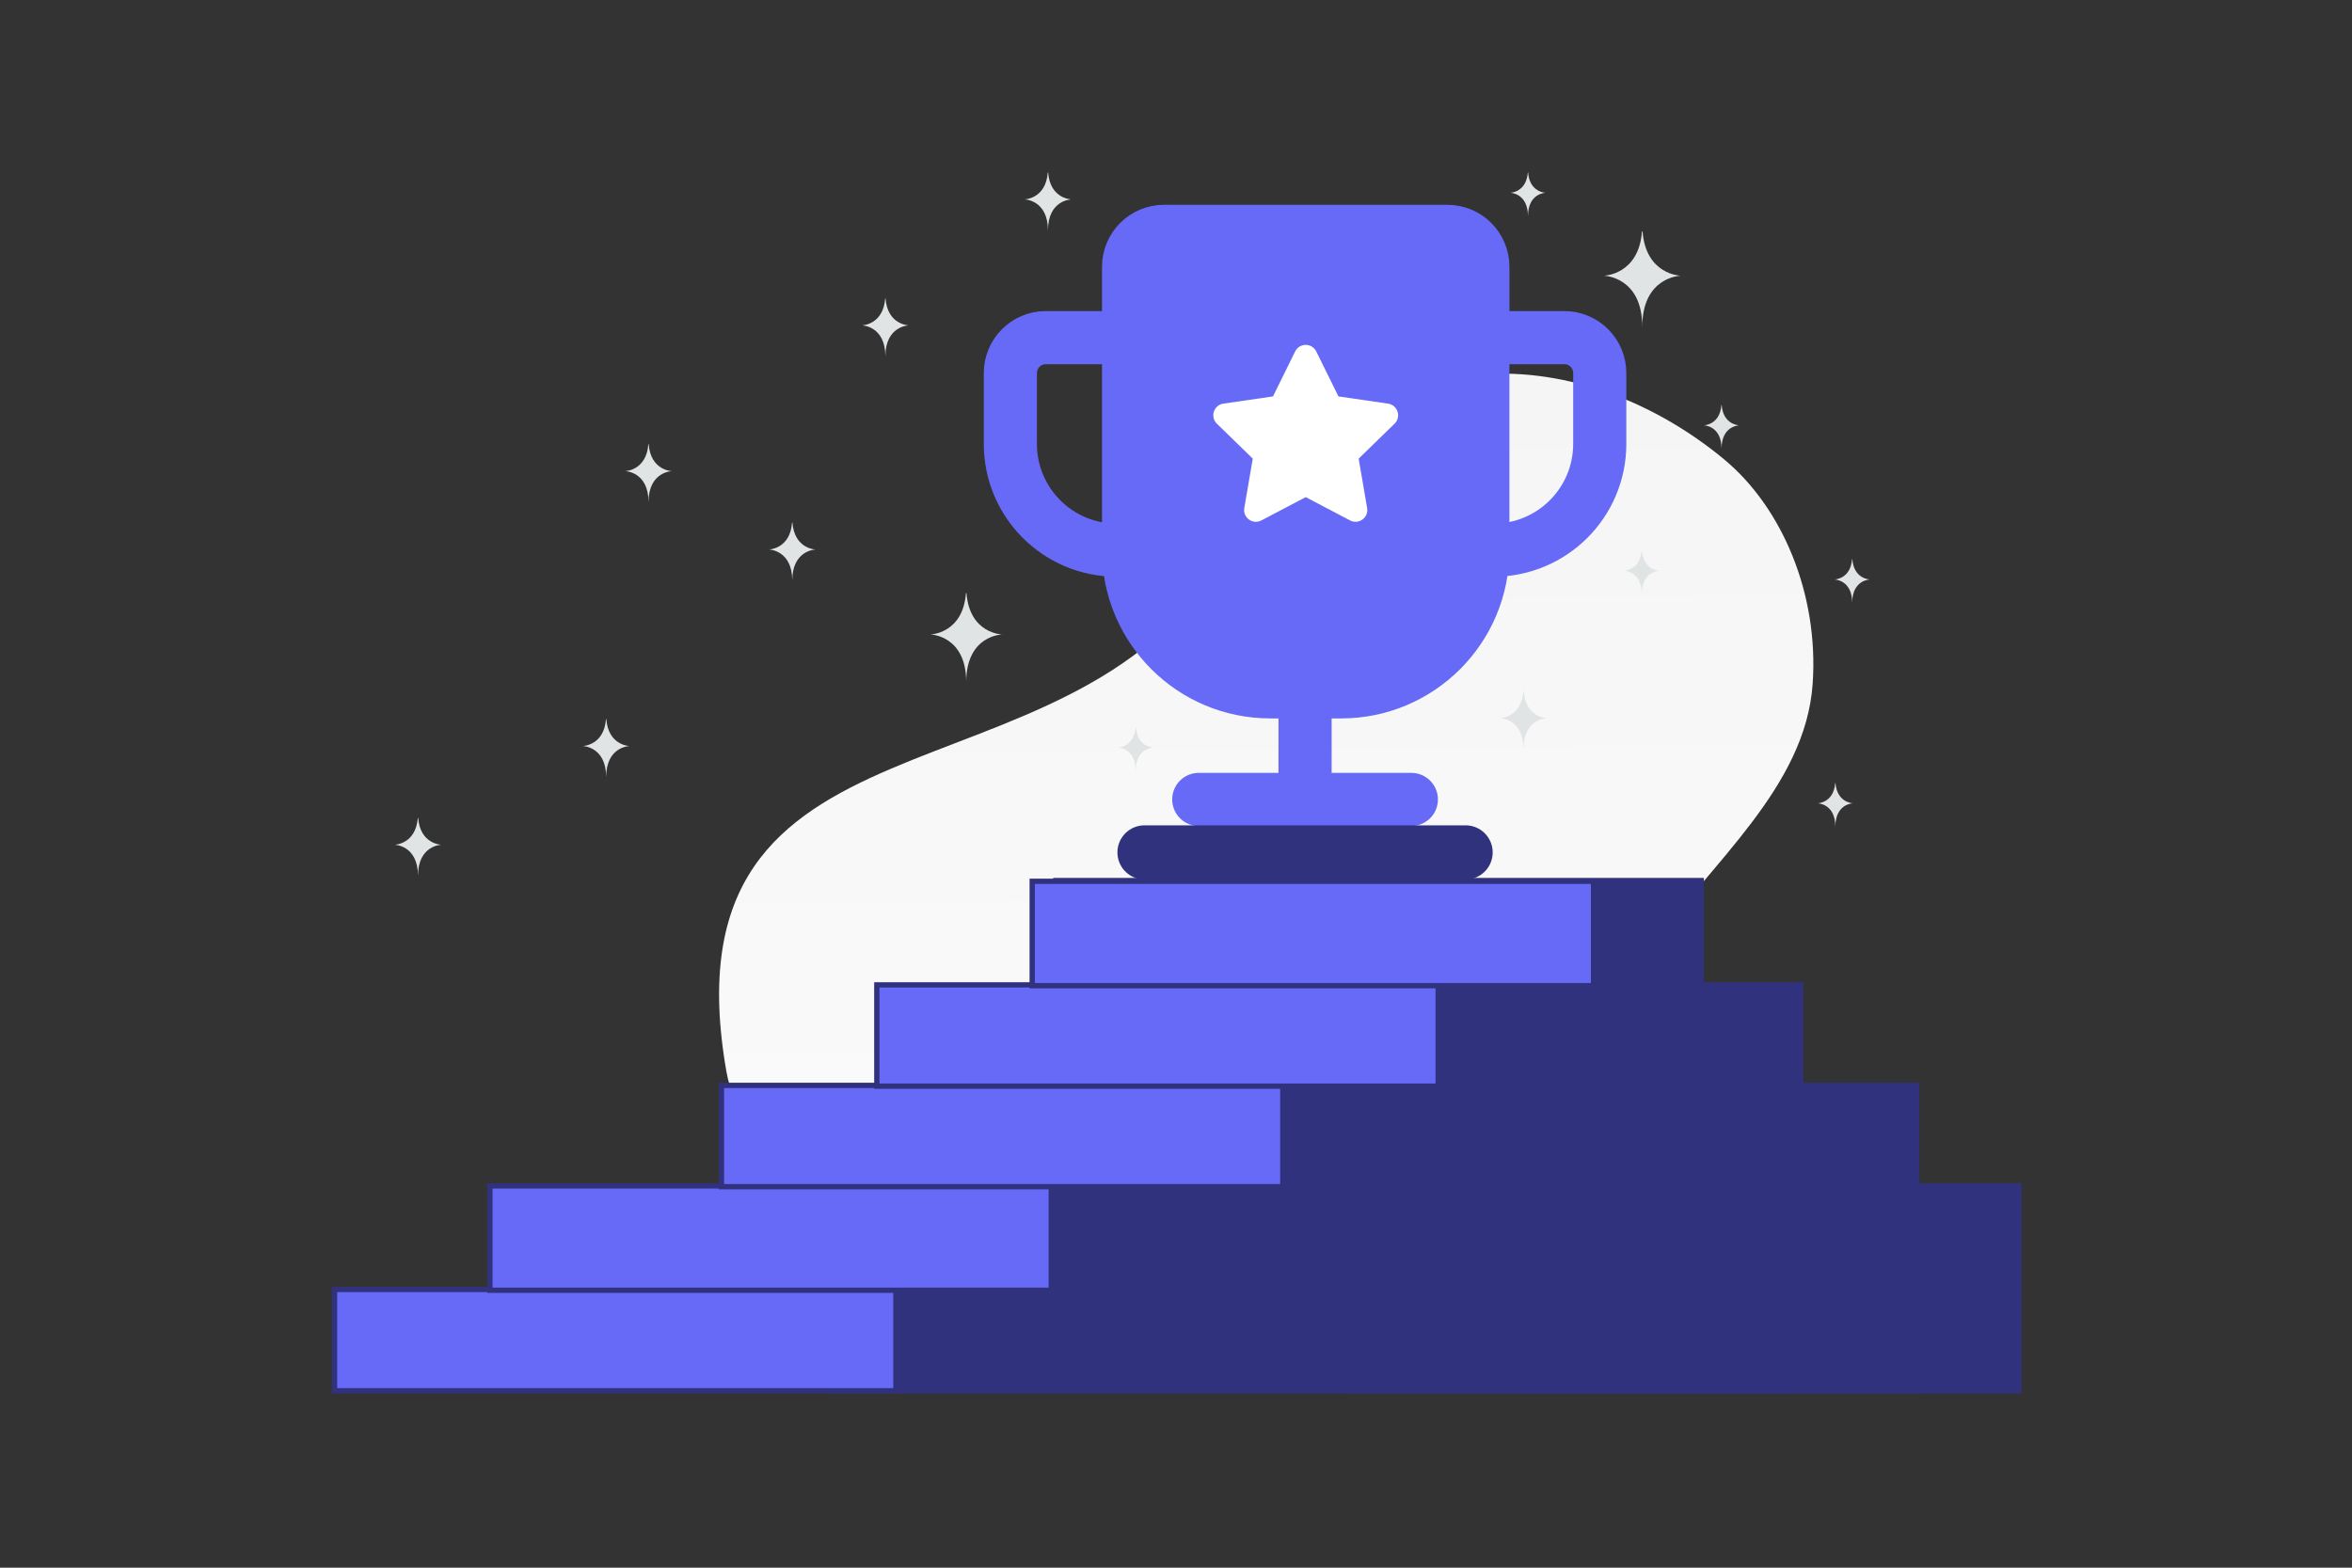 <svg width="900" height="600" viewBox="0 0 900 600" fill="none" xmlns="http://www.w3.org/2000/svg"><rect x="0" y="0" width="900" height="600" fill="#333333" stroke="none"/><path fill="transparent" d="M0 0h900v600H0z"/><path d="M277.988 410.24c9.974 56.687 145.877 145.079 270.985 71.593 58.186-34.18 45.311-65.471 83.056-119.427 22.498-32.159 58.866-60.975 61.598-100.755 2.366-34.337-11.662-67.393-33.89-85.848-49.991-41.505-135.286-58.057-192.967 39.05-57.681 97.107-214.487 49.184-188.782 195.387z" fill="url(#a)"/><path fill="#30327E" stroke="#30327E" stroke-width="2.026" d="M404.013 337.013h246.974v194.974H404.013z"/><path fill="#30327E" stroke="#30327E" stroke-width="2.026" d="M518.544 376.937h170.507V532.29H518.544z"/><path fill="#30327E" stroke="#30327E" stroke-width="2.026" d="M583.827 415.407h149.524v116.882H583.827z"/><path fill="#30327E" stroke="#30327E" stroke-width="2.026" d="M623.013 453.878h149.524v78.412H623.013zm-304.98 19.818h303.405v58.594H318.033z"/><path fill="#666af6" stroke="#30327E" stroke-width="2.026" d="M128.013 493.514H342.82v38.776H128.013z"/><path fill="#666af6" stroke="#30327E" stroke-width="2.026" d="M187.467 453.878h214.807v39.942H187.467z"/><path fill="#666af6" stroke="#30327E" stroke-width="2.026" d="M276.065 415.407h214.807v38.776H276.065z"/><path fill="#666af6" stroke="#30327E" stroke-width="2.026" d="M335.519 376.937h214.807v38.776H335.519z"/><path fill="#666af6" stroke="#30327E" stroke-width="2.026" d="M394.973 337.301H609.78v39.942H394.973z"/><path fill-rule="evenodd" clip-rule="evenodd" d="M513.194 264.79H486.08c-29.946 0-54.226-24.28-54.226-54.227V102.11c0-7.483 6.073-13.556 13.557-13.556h108.453c7.483 0 13.556 6.073 13.556 13.556v108.453c0 29.947-24.28 54.227-54.226 54.227z" fill="#666af6" stroke="#666af6" stroke-width="20.335"/><path d="M499.382 251.742v54.226" stroke="#666af6" stroke-width="20.335"/><path d="M458.712 305.968h81.34" stroke="#666af6" stroke-width="20.335" stroke-linecap="round" stroke-linejoin="round"/><path d="M437.944 326.24H560.82" stroke="#30327E" stroke-width="20.72" stroke-linecap="round" stroke-linejoin="round"/><path d="M557.922 129.223h40.67c7.483 0 13.557 6.074 13.557 13.557v27.113c0 22.464-18.207 40.67-40.67 40.67h-13.557m-117.08-81.34h-40.67c-7.483 0-13.557 6.074-13.557 13.557v27.113c0 22.464 18.207 40.67 40.67 40.67h13.557" stroke="#666af6" stroke-width="20.335" stroke-linecap="round" stroke-linejoin="round"/><path fill-rule="evenodd" clip-rule="evenodd" d="m499.628 190.261 16.977 8.92c3.301 1.735 7.169-1.067 6.534-4.748l-3.241-18.898 13.735-13.372c2.675-2.607 1.202-7.152-2.496-7.685l-18.975-2.759-8.488-17.205c-1.651-3.352-6.424-3.352-8.083 0l-8.48 17.205-18.974 2.759c-3.699.533-5.171 5.078-2.497 7.685l13.736 13.372-3.242 18.898c-.634 3.681 3.233 6.483 6.534 4.748l16.977-8.92h-.017z" fill="#fff"/><path d="M628.315 88.553h.214c1.267 16.715 14.618 16.972 14.618 16.972s-14.722.268-14.722 19.58c0-19.312-14.722-19.58-14.722-19.58s13.345-.257 14.612-16.972zM369.626 227h.2c1.181 15.586 13.631 15.826 13.631 15.826s-13.729.249-13.729 18.259c0-18.01-13.728-18.259-13.728-18.259s12.445-.24 13.626-15.826zm213.291 37.528h.13c.77 10.154 8.88 10.31 8.88 10.31s-8.944.163-8.944 11.895c0-11.732-8.943-11.895-8.943-11.895s8.107-.156 8.877-10.31zM338.72 114.217h.13c.77 10.154 8.88 10.31 8.88 10.31s-8.943.163-8.943 11.895c0-11.732-8.944-11.895-8.944-11.895s8.107-.156 8.877-10.31zm-106.843 161h.13c.769 10.154 8.88 10.31 8.88 10.31s-8.944.163-8.944 11.895c0-11.732-8.943-11.895-8.943-11.895s8.107-.156 8.877-10.31zm-72 37.783h.13c.769 10.154 8.88 10.31 8.88 10.31s-8.944.162-8.944 11.895c0-11.733-8.943-11.895-8.943-11.895s8.107-.156 8.877-10.31zM400.936 66h.13c.769 10.153 8.88 10.31 8.88 10.31s-8.944.162-8.944 11.895c0-11.733-8.943-11.895-8.943-11.895s8.107-.157 8.877-10.31zm-97.844 134h.13c.77 10.154 8.881 10.31 8.881 10.31s-8.944.162-8.944 11.895c0-11.733-8.943-11.895-8.943-11.895s8.107-.156 8.876-10.31zm-54.999-30h.13c.769 10.154 8.88 10.31 8.88 10.31s-8.944.162-8.944 11.895c0-11.733-8.943-11.895-8.943-11.895s8.107-.156 8.877-10.31zm186.44 108.312h.098c.581 7.664 6.703 7.782 6.703 7.782s-6.751.123-6.751 8.979c0-8.856-6.75-8.979-6.75-8.979s6.119-.118 6.7-7.782zm193.647-67.66h.098c.581 7.665 6.703 7.783 6.703 7.783s-6.751.122-6.751 8.978c0-8.856-6.75-8.978-6.75-8.978s6.119-.118 6.7-7.783zM708.7 214h.098c.581 7.664 6.703 7.782 6.703 7.782s-6.75.123-6.75 8.979c0-8.856-6.751-8.979-6.751-8.979s6.119-.118 6.7-7.782zm-6.448 85.652h.098c.581 7.665 6.703 7.783 6.703 7.783s-6.751.122-6.751 8.978c0-8.856-6.751-8.978-6.751-8.978s6.12-.118 6.701-7.783zM584.629 66h.098c.581 7.664 6.703 7.782 6.703 7.782s-6.751.123-6.751 8.979c0-8.856-6.751-8.979-6.751-8.979s6.12-.118 6.701-7.782zm74.071 89h.098c.581 7.664 6.703 7.782 6.703 7.782s-6.75.123-6.75 8.979c0-8.856-6.751-8.979-6.751-8.979s6.119-.118 6.7-7.782z" fill="#E1E4E5"/><defs><linearGradient id="a" x1="486.791" y1="715.394" x2="476.839" y2="-255.841" gradientUnits="userSpaceOnUse"><stop stop-color="#fff"/><stop offset="1" stop-color="#EEE"/></linearGradient></defs></svg>